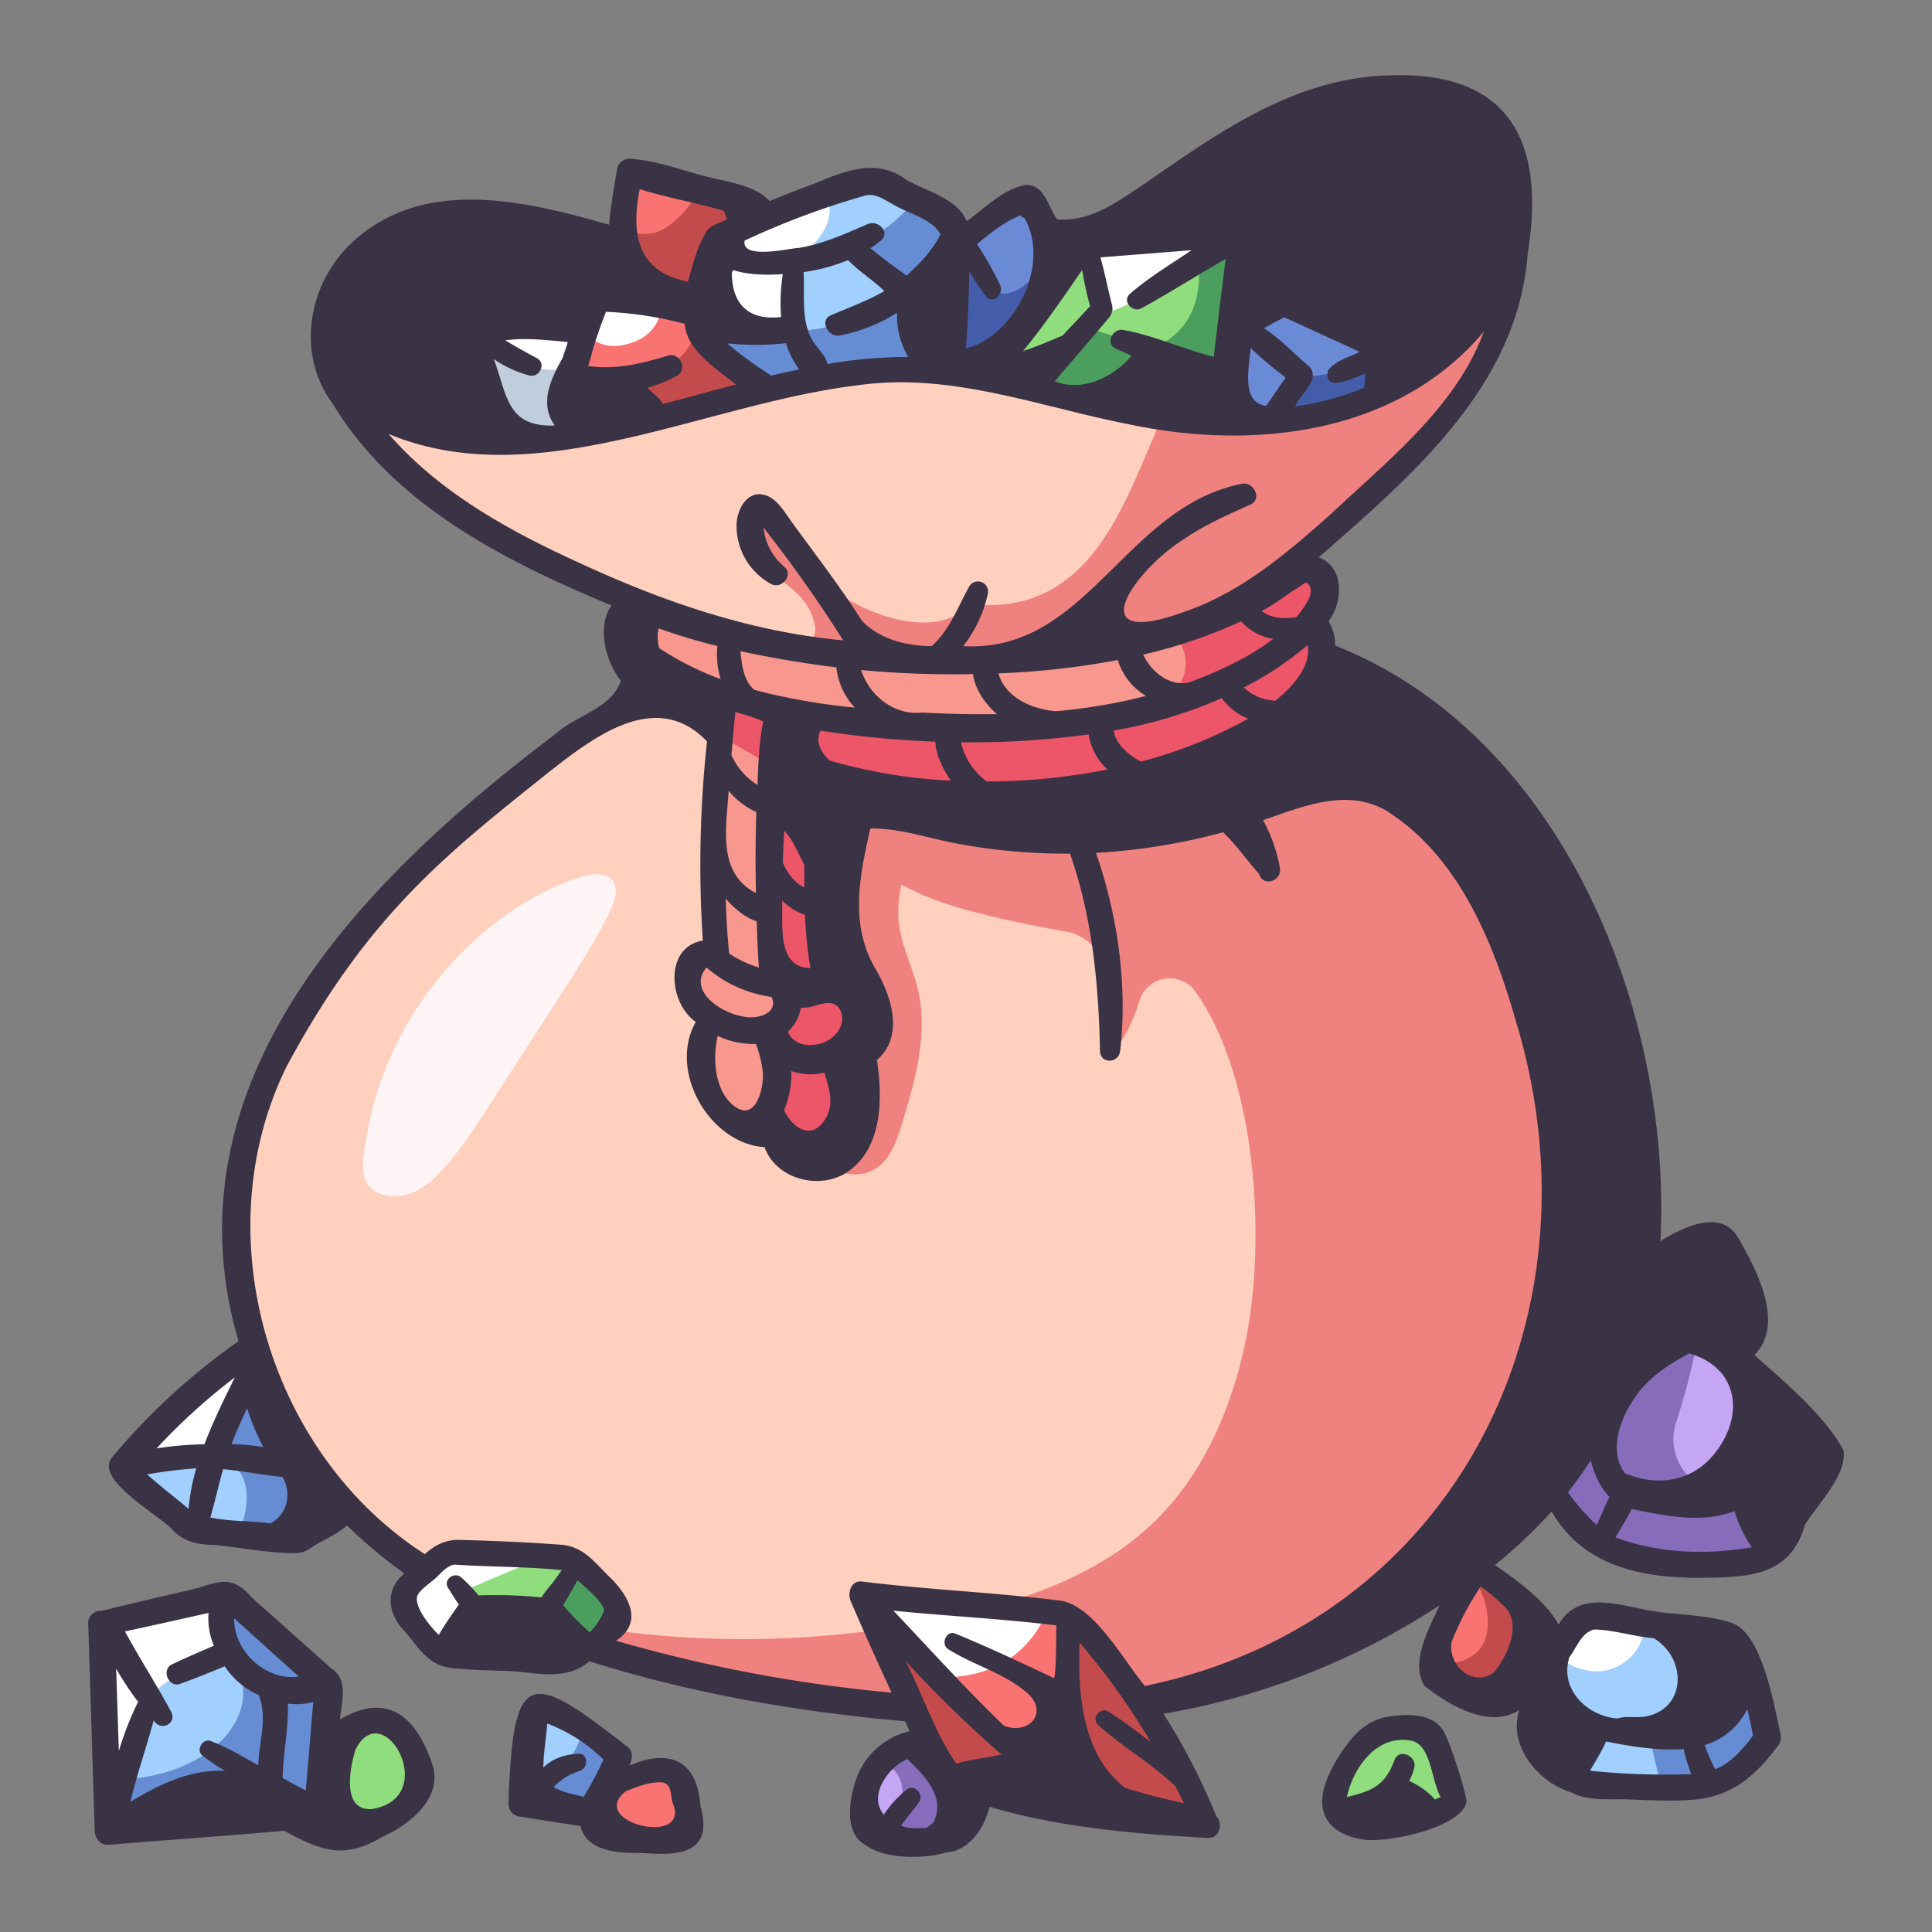 <svg height="512" viewBox="0 0 500 500" width="512" xmlns="http://www.w3.org/2000/svg"><rect x="0" y="0" width="500" height="500" fill="#808080" stroke="none"/><g id="Layer_4" data-name="Layer 4"><path d="m412.568 264.541c-7.733-28.2-26.953-52.257-50.007-70.247-8.3-6.479-17.934-13.567-19.061-24.038l-6-26.956s40.263-29.292 55.057-64.367c0 0-24.966 28.933-59.331 29.147 0 0-28.9 1.247-64.013-9.132s-83.113 6.252-83.113 6.252-42.738 15.486-74.956 2.879h-17.235s22.933 30.836 70.35 46.91c-.273.257-.415.393-.415.393 2.53 8.711 8.767 18.392 15.1 24.888-18.562-.389-34.818 11.84-48.575 24.308-23.336 21.15-47.15 43.851-60.016 72.6 0 0-36.81 64.686 30.34 120.915 25.058 20.982 57.751 30.149 89.845 36.327 36.071 6.944 73.264 11.278 109.477 5.119s71.655-23.915 92.824-53.936c15.82-22.436 22.725-50.213 23.9-77.641.615-14.586-.311-29.342-4.171-43.421z" fill="#ffd0be"/><path d="m412.568 264.541c-7.733-28.2-26.953-52.257-50.007-70.247-8.3-6.479-17.934-13.567-19.061-24.038l-4.947-25.609s35.014-30.639 49.808-65.714c0 0-29.646 40.907-86.541 27.051-9.74 19.69-17.064 52.514-48.781 50.558-.394-.024-1.751-.453-1.964-.218-7.674 8.484-22.39 4.227-31.983-1.358a45.306 45.306 0 0 1 -12.792-11.691c-2.37-3.069-4.673-6.513-8.266-7.969a1.922 1.922 0 0 0 -1.809-.034 1.821 1.821 0 0 0 -.549.77 7.59 7.59 0 0 0 -.29 5.56c2.357 6.9 9.63 9.317 13.342 14.881a14.114 14.114 0 0 1 2.185 5.576 4.315 4.315 0 0 1 -.046 2.016 4.57 4.57 0 0 1 -1.743 2.074 21.58 21.58 0 0 1 -15.434 4.175l-1.266 3.724a16.437 16.437 0 0 0 4.614 5.641 147.554 147.554 0 0 1 -17.706-4.54l-.778.567a128.49 128.49 0 0 0 28.122 35.157c-3.147 9.316-4.046 19.6-4.353 29.311a195.089 195.089 0 0 0 3.733 45.071c1.219 5.987 3.022 12.047 8.012 16.006a11.4 11.4 0 0 0 9.292 2.478c6.2-1.268 8.386-7.381 10.04-12.834 3.4-11.206 6.826-23.035 4.229-34.454-1.431-6.3-4.658-12.19-5.126-18.63a31.249 31.249 0 0 1 .794-8.847q2.422 1.231 4.895 2.36c9.682 4.4 26.869 7.864 37.6 9.733a12.713 12.713 0 0 1 10.478 11.3l1.934 20a41.962 41.962 0 0 0 6.659-13.342 8.2 8.2 0 0 1 14.535-2.382c16.037 22.8 17.852 63.941 13.47 87.759-3.4 18.467-10.882 36.737-24.437 49.731-13.692 13.125-32.326 19.78-50.827 23.962a252.248 252.248 0 0 1 -124.067-3.495c20.278 10.634 44.277 15.441 67 19.815 36.071 6.944 73.264 11.278 109.477 5.119s71.655-23.915 92.824-53.936c15.82-22.436 22.725-50.213 23.9-77.641.616-14.581-.31-29.337-4.17-43.416z" fill="#ef827f"/><path d="m184.965 63.633-4.199 18.566 8.647 12.007 9.199 7.219 17.846-2.477 26.943-4.742 3.409-35.035-4.504-6.036-15.612-6.561-29.178 9.178z" fill="#a1d0ff"/><path d="m263.951 51.323-17.141 11.33-3.41 32.572 10.92 1.274s15.861-13.737 16.994-25.916a23.412 23.412 0 0 0 -7.363-19.26z" fill="#6b8ad6"/><path d="m258.384 96.499 20.305-35.611 43.209.048-2.857 47.144-39.368-4.921z" fill="#8fdd7c"/><path d="m331.414 76.039-9.514 8.445-2.346 15.163 2.346 7.227 24.162 1.206 14.421-6.655 1.352-7.771s-18.479-17.129-30.421-17.615z" fill="#6b8ad6"/><path d="m163.322 44.909-2.478 19.843 12.392 14.181 8.455-.823 4.829-16.189 6.895-6.169-2.956-4.429z" fill="#c44b4b"/><path d="m155.886 75.103-7.886 23.845 8.788 9.132h18.026l23.798-6.655-12.092-10.574-5.337-10.494z" fill="#f97373"/><path d="m152.206 82.199-5.272 17.448 2.636 13.085-14.864 1.127-16.449-19.653 3.155-12.007z" fill="#fff"/><path d="m222.859 414.02 23.91 48.997 63.647 9.837-6.375-17.888-24.745-36.153z" fill="#f97373"/><path d="m102.909 414.02 9.534 13.777h37.038l10.156-8.984-5.358-9.854-13.653-6-26.992-1.34z" fill="#8fdd7c"/><g fill="#a1d0ff"><path d="m76.03 380.324c-4.934-8.092-9-16.843-10.71-26.164l-4.168-1.808a174.156 174.156 0 0 0 -26.264 23.2 5.026 5.026 0 0 0 -1.224 1.794 4.39 4.39 0 0 0 .293 2.818c1.92 5.157 6.518 8.871 11.383 11.443a46.44 46.44 0 0 0 20.7 5.354 18.608 18.608 0 0 0 7.992-1.259 8.576 8.576 0 0 0 5.114-5.944c.612-3.338-1.346-6.538-3.116-9.434z"/><path d="m455.657 442.724a27.357 27.357 0 0 0 -7.391-11.875c-4.967-4.667-11.481-7.3-17.957-9.422-7.063-2.318-14.738-4.161-21.851-2 0 0-8.94 12.86-8.918 19.776.015 4.66 2.149 9.06 4.714 12.951 2.392 3.628 5.413 7.134 9.52 8.554a24.191 24.191 0 0 0 7.355.939c8.178.2 16.385.392 24.517-.5a5.026 5.026 0 0 0 4.666-2.677q2.179-3.177 4.133-6.5a12.92 12.92 0 0 0 1.751-4.023 10.993 10.993 0 0 0 -.539-5.223z"/><path d="m156.813 450.658c-1.48-1.655-8.015-5.635-9.371-6.46a13.042 13.042 0 0 0 -3.891-1.812 4.413 4.413 0 0 0 -4.029.932l-.936 1.068c-1.184 3.952-.986 8.168-.776 12.288a16.868 16.868 0 0 0 1.236 6.61c1.619 3.322 5.262 5.223 8.881 5.969a6.877 6.877 0 0 0 2.971.1c2.315-.552 6.134-7.96 6.852-9.415a11.342 11.342 0 0 0 1.2-3.2 7.65 7.65 0 0 0 -2.137-6.08z"/></g><path d="m176.716 461a3.6 3.6 0 0 0 -1.53-2.616c-.453-.222-10.528.712-10.528.712-3.058 1.167-6.1 2.8-7.931 5.518s-2.043 6.732.259 9.059c1.926 1.946 17.615 2.037 18.942.957 1.899-1.55 1.299-11.387.788-13.63z" fill="#f97373"/><path d="m463.141 384.37a49.3 49.3 0 0 0 -3.444-12.314q-2.571-6.64-5.57-13.1c-1.991-4.291-4.166-8.582-7.391-12.042s-7.669-6.037-12.4-6.051c0 0-20.019 17.193-26.21 26.514-3.264 4.914-6.121 10.586-5.45 16.447.664 5.8 4.781 10.773 9.753 13.84s10.751 4.516 16.457 5.767c5.672 1.245 11.491 2.343 17.257 1.658s11.558-3.422 14.623-8.354a19.469 19.469 0 0 0 2.375-12.365z" fill="#c4a6f4"/><path d="m103.78 449.524a11.132 11.132 0 0 0 -2.729-2.971 7.608 7.608 0 0 0 -5.593-.878c-1.9.361-8.906 12.729-9.243 18.328-.131 2.178-.053 4.531 1.238 6.29a6.819 6.819 0 0 0 5.735 2.475 14.717 14.717 0 0 0 6.161-1.9c4.259-2.2 8.4-5.823 8.753-10.6.298-3.932-2.034-7.532-4.322-10.744z" fill="#8fdd7c"/><path d="m247.169 466.653a39.64 39.64 0 0 0 -4.311-9.466 13.355 13.355 0 0 0 -8.293-5.873s-6.91 3.621-8.037 5.675c-1.485 2.705-2.919 5.619-2.783 8.7.189 4.3 3.594 8.029 7.665 9.416s8.621.721 12.578-.963c1.562-.665 3.191-1.635 3.709-3.252a6.785 6.785 0 0 0 -.528-4.237z" fill="#c4a6f4"/><path d="m374.878 459.7c-.512-2.729-1.066-5.557-2.7-7.8-2.928-4.017-13.462-4.9-13.462-4.9-3.723.646-6.753 3.359-9.107 6.315a18.511 18.511 0 0 0 -3.615 6.588 9.269 9.269 0 0 0 .86 7.3 9.484 9.484 0 0 0 6.17 3.913 21.583 21.583 0 0 0 7.467-.073 61.408 61.408 0 0 0 10.206-2.414 7.577 7.577 0 0 0 3.291-1.778c1.703-1.822 1.352-4.693.89-7.151z" fill="#8fdd7c"/><path d="m84.479 435.687c-.874-2.519-2.97-4.385-4.984-6.131l-13.813-11.98c-1.884-1.634-3.854-3.316-6.259-3.975a15.765 15.765 0 0 0 -6.236-.058 126.9 126.9 0 0 0 -23.935 5.584s-6.426 19.246-.875 53.52a365.45 365.45 0 0 0 49.47-3.964 6.038 6.038 0 0 0 2.245-.644c1.58-.943 1.962-3.023 2.185-4.85q1.266-10.37 2.445-20.748a15.346 15.346 0 0 0 -.243-6.754z" fill="#a1d0ff"/><path d="m396.818 421.959a12.137 12.137 0 0 0 -2.236-4.267 39.807 39.807 0 0 0 -4.3-4.509l-7.83-7.394s-3.85 7.36-5.415 10.732c-1.835 3.955-3.7 8.016-4.045 12.362a10.285 10.285 0 0 0 .8 5.358c1.532 3.11 5.055 4.644 8.373 5.645 2.007.6 4.18 1.1 6.17.446 2.777-.917 4.362-3.76 5.685-6.367 1.907-3.752 3.864-7.937 2.798-12.006z" fill="#f97373"/><path d="m164.692 159.96 3.211 14.182 20.276 6.537-4.931 41.67 1.851 25.032-6.736 2.619 4.885 13.282-.653 14.452 9.514 13.4 15.857 7.835h13.25v-28.527s1.561-11.307-3.186-21.755v-41.463l61.53 1.959 62.684-30.062v-28.314l-3.691-4.635-23.08 13.788-27.27 6.994-42.117 3.856-35.143-2.278-40.737-10.607z" fill="#f7978d"/><path d="m358.407 90.676a41.718 41.718 0 0 1 -21.935 6.866l-6.441 9.738 16.029.8 14.421-6.655 1.352-7.771s-1.302-1.205-3.426-2.978z" fill="#445daa"/><path d="m271.315 70.583a23.5 23.5 0 0 0 .064-3.1c-11.074 13.965-15.16 6.426-15.16 6.426l-7.478-12.535-1.931 1.277-3.41 32.574 10.92 1.274s15.862-13.737 16.995-25.916z" fill="#445daa"/><path d="m236.932 50.877c-4.622 8.323-15.716 12.623-15.716 12.623l12.837 13.808c-9.817 4.966-19.635 8.206-29.456 8.484l-22-1.047 6.814 9.462 9.2 7.219 17.846-2.477 26.943-4.743 3.409-35.035-4.5-6.036z" fill="#668dd3"/><path d="m204.771 84.484.993-17.168c7.341-5.373 10.675-10.957 8.024-16.857-8 .057-18.022 5.577-28.823 13.174l-4.193 18.541c11.283 4.745 23.999 2.31 23.999 2.31z" fill="#fff"/><path d="m186.52 90.851-5.337-10.494-.771-.161c1.386 18.583-23.769 19.451-23.769 19.451v8.283l.145.15h18.026l23.8-6.655z" fill="#c44b4b"/><path d="m321.9 60.936-41.36-.046 4.286 19.871s1.543 1.45 11.753-4.61c7.106-4.219 18.817-10.936 25.283-14.632z" fill="#fff"/><path d="m279.673 103.159 39.368 4.921.705-11.638-37.632-11.333-12.79 14.813z" fill="#4c9e5e"/><path d="m321.9 60.936-12.841-.014c7.01 29.748-17.229 30.669-17.229 30.669l4.366 13.633 22.847 2.856z" fill="#4c9e5e"/><path d="m134.706 113.859 14.864-1.127-2.636-13.085 1.728-5.72c-8.367 6.256-22.356-5.625-22.852-6.169l-4.294 10.342z" fill="#c0cddd"/><path d="m155.886 75.1-3.856 11.665c3.088 2.778 6.814 3.718 12.158 1.679a10.849 10.849 0 0 0 7.14-10.134z" fill="#fff"/><path d="m163.322 44.909-1.775 14.211a10.345 10.345 0 0 0 11.759-.891 23.172 23.172 0 0 0 7.456-9.2z" fill="#f97373"/><path d="m149.481 427.8 10.156-8.985-5.358-9.854-5.873-2.581c-6.807 10.235-18.491 17.351-26.478 21.42z" fill="#4c9e5e"/><path d="m119.959 411.7 20.667-8.738-26.992-1.34-10.725 12.4 9.534 13.778h13.2l-.147-8.985s-2.527-3.249-5.537-7.115z" fill="#fff"/><path d="m65.32 354.16-.121-.052-7.5 23.075c8.388 4.388 6.559 13.43 4.091 19.475 1.412.16 2.83.274 4.251.3a18.608 18.608 0 0 0 7.992-1.259 8.576 8.576 0 0 0 5.114-5.944c.612-3.337-1.35-6.537-3.116-9.433-4.931-8.09-9-16.841-10.711-26.162z" fill="#668dd3"/><path d="m33.54 378.2 20.9-1.631 10.845-25.269-4.517-.611s-21.635 14.065-27.228 27.511z" fill="#fff"/><path d="m460.894 396.524v-.024l-4.57-10.2h-9.359a13.853 13.853 0 0 1 -13.165-18.272 185.209 185.209 0 0 0 6.4-25.861 14.6 14.6 0 0 0 -5.863-1.307s-20.019 17.193-26.21 26.514c-3.264 4.914-6.121 10.586-5.45 16.447.664 5.8 4.781 10.773 9.753 13.84s10.751 4.516 16.457 5.767c5.672 1.245 11.491 2.343 17.257 1.658 5.848-.696 11.72-3.499 14.75-8.562z" fill="#876cbc"/><path d="m243.988 474.144c1.562-.665 3.191-1.635 3.709-3.252a6.785 6.785 0 0 0 -.528-4.239 39.64 39.64 0 0 0 -4.311-9.466 13.355 13.355 0 0 0 -8.293-5.873 46.865 46.865 0 0 0 -6.866 4.379q.617.256 1.229.551a8.213 8.213 0 0 1 1.562 13.756c-1.128.918-2.276 1.753-3.4 2.5a12.1 12.1 0 0 0 4.319 2.605c4.072 1.388 8.622.723 12.579-.961z" fill="#876cbc"/><path d="m448.7 460.279a6.621 6.621 0 0 0 1.608-1.8q2.179-3.177 4.133-6.5a12.92 12.92 0 0 0 1.751-4.023 10.993 10.993 0 0 0 -.539-5.226 27.357 27.357 0 0 0 -7.391-11.875c-.147-.139-.309-.259-.459-.395l-1.092.35-20.044 17.953 3.271 13.676s7.572-.393 15.7-1.281a6.593 6.593 0 0 0 3.062-.879z" fill="#668dd3"/><path d="m408.458 419.428a88.459 88.459 0 0 0 -5.558 9.372c4.5 3.086 11.108 5.82 17.281 1.519a11.813 11.813 0 0 0 5.363-10.319c-5.667-1.507-11.544-2.256-17.086-.572z" fill="#fff"/><path d="m396.818 421.959a12.137 12.137 0 0 0 -2.236-4.267 39.807 39.807 0 0 0 -4.3-4.509l-7.83-7.394s-.516.987-1.244 2.4a20.48 20.48 0 0 1 3.823 12.7c-.556 8.542-7.929 9.756-12.073 9.758a8.955 8.955 0 0 0 .838 3.6c1.532 3.11 5.055 4.644 8.373 5.645 2.007.6 4.18 1.1 6.17.446 2.777-.917 4.362-3.76 5.685-6.367 1.903-3.758 3.86-7.943 2.794-12.012z" fill="#c44b4b"/><path d="m304.041 454.966-27.536-37.878-1.051 25.865c1.168 16.394 1.414 20.4 7.453 24.1a41.2 41.2 0 0 0 4.151 2.192l23.358 3.61z" fill="#c44b4b"/><path d="m225.628 414.708c-.257-.819 41.009 43.148 41.009 43.148l-19.827 1.384s-15.296-25.774-21.182-44.532z" fill="#c44b4b"/><path d="m242.565 434.144c13.529.212 23.3-5.216 28.605-17.366l-46.492-4.343z" fill="#fff"/><path d="m158.946 456.736a7.65 7.65 0 0 0 -2.133-6.078 39.528 39.528 0 0 0 -5.938-4.322c-1.351 10.184-8.034 13.034-12.771 13.752a11.093 11.093 0 0 0 .942 3.2c1.619 3.322 5.262 5.223 8.881 5.969a6.877 6.877 0 0 0 2.971.1c2.315-.552 6.134-7.96 6.852-9.415a11.342 11.342 0 0 0 1.196-3.206z" fill="#668dd3"/><path d="m79.5 429.556-13.813-11.98c-1.884-1.634-3.854-3.316-6.259-3.975a10 10 0 0 0 -2.248-.33c-1.053 2.04-2.822 7.836 3.593 17.545 7.586 11.48-4.846 30.279-33.929 29.872.355 3.754.855 7.742 1.538 11.959a365.45 365.45 0 0 0 49.47-3.964 6.038 6.038 0 0 0 2.245-.644c1.58-.943 1.962-3.023 2.185-4.85q1.266-10.37 2.445-20.748a15.346 15.346 0 0 0 -.243-6.754c-.879-2.519-2.975-4.387-4.984-6.131z" fill="#668dd3"/><path d="m56.063 413.272c-.96.034-1.925.145-2.876.271a126.9 126.9 0 0 0 -23.935 5.584s-2.214 6.644-2.919 19.061l3.729 23.061 6.606-17.872a16.189 16.189 0 0 1 8.332-9.054l13.962-6.523z" fill="#fff"/><path d="m338.553 146.172-23.08 13.788-12.251 3.14a21.331 21.331 0 0 1 2.685 4.253c2.983 6.428-1.315 13.637-8.27 15-58.218 11.367-109.458-1.671-109.458-1.671l-1.2 10.155 14.3 8.217-2.661 15.966 1.462 37.232 5.995 4.589-7.457 11.256 1.462 21.026-1.249 5.328 9.141 4.517h13.25v-28.526s1.561-11.307-3.186-21.755v-41.463l61.53 1.959 62.684-30.062v-28.314z" fill="#ed5668"/><path d="m157.753 227.162c-1.873-1.378-4.621-.942-6.925-.3-19.968 5.6-50.229 29.594-56.211 68.871-.617 4.047-1.718 8.7 1.353 11.683 2.427 2.358 6.57 2.714 9.9 1.59a20.914 20.914 0 0 0 8.293-5.912c4.628-4.921 8.262-10.535 11.87-16.116l18.488-28.6c4.811-7.441 9.633-14.9 13.475-22.8 1.352-2.762 2.351-6.507-.243-8.416z" fill="#fff4f5"/></g><g id="Layer_5" fill="#3a3245" data-name="Layer 5"><path d="m27.984 477.44c15.18-1.249 30.392-2.289 45.571-3.63 9.585 5.19 15.468 7.532 25.428 1.542 5.713-2.5 15.35-9.04 13.135-18.024-3.766-11.742-10.818-20.14-24.118-12.341.386-4.617 2.292-10.366-2.374-13.3-6.811-6.061-13.6-12.15-20.415-18.2-4.7-5.447-7.72-4.545-13.922-2.526-8.339 1.993-16.718 3.842-25.028 5.954a3.126 3.126 0 0 0 -3.432 3.3q.864 26.882 1.689 53.764c.051 1.751 1.549 3.621 3.466 3.461zm64.016-24.64c7.228-14.319 22.283 12.482 4.215 15.39-7.868.499-5.681-10.639-4.215-15.39zm-12.857 10.554c-2.058-.923-3.967-2.171-6-3.173.145-6.424 1.546-12.846 1.379-19.285a16.645 16.645 0 0 0 6.553-.444c-.66 7.633-1.253 15.272-1.932 22.902zm-1.818-29.465c-8.261 1.2-16.854-6.309-16.731-15.076q8.355 7.55 16.731 15.076zm-23.354-16.469a18.307 18.307 0 0 0 1.381 8.5c-3.656 1.554-7.312 3.128-10.893 4.845-2.783 1.334-.821 6.084 2.119 5.026 3.9-1.4 7.748-2.974 11.58-4.554a20.445 20.445 0 0 0 8.755 7.424c2.454 5.679.074 12.283-.067 18.178-4.024-2.2-8.041-4.667-12.328-6.272-2.035-.762-3.874 2.338-2.166 3.721a48.462 48.462 0 0 0 5.912 4.009c-9.043-.444-17.213 3.6-24.514 8.017 1.715-7.206 4.109-14.012 6.037-21.124 1.618 2.938 6.022 1.067 4.555-2.1-3.815-7.069-8.163-13.825-12.006-20.886 7.224-1.53 14.429-3.166 21.635-4.784zm-18.228 23.015a80.049 80.049 0 0 0 -4.987 12.742q-.351-10.665-.694-21.329a80.376 80.376 0 0 0 5.681 8.587z"/><path d="m162.549 452.193c-25.3-19.72-29.815-21.224-30.954 14.63a3.351 3.351 0 0 0 2.456 3.226q8.1 1.284 16.2 2.549c1.615 6.664 9.82 6.949 15.372 6.956 4.52.123 12.219 1.228 15.284-3.164 1.59-2.278 1.29-5.612.376-8.9-.781-11.872-7.949-15.106-18.465-10.523.816-1.438 1.182-3.582-.269-4.774zm-11.491 12.832c-2.437-.619-5.572-1.192-7.77-2.538a15.471 15.471 0 0 1 6.871-4.221c2.183-.817 2.115-4.64-.6-4.405-3.364.236-6.5 1.156-8.937 3.577.027-3.817.739-7.584 1-11.378a41.652 41.652 0 0 1 14.551 9.311 88.964 88.964 0 0 1 -5.115 9.654zm19.973-3.773c2.731.053 2.557 3.146 2.961 5.128 5.359 11.869-22.5 5.305-11.947-2.856 2.961-1.182 6.037-2.338 8.986-2.272z"/><path d="m359.256 444.284c-5.372.891-8.776 4.37-11.749 8.728-12.307 18.034.036 22.1 4.194 22.85 5.987 1.635 26.623-2.744 27.841-9.567-.38-3.47-4.46-16-6.085-18.5-2.933-4.522-9.507-4.29-14.201-3.511zm12.1 21.408a19.209 19.209 0 0 0 -6.649-4.766 17.433 17.433 0 0 0 1.308-3.441c.756-2.92-3.764-5.109-5.069-2.137-2.467 6.834-5.854 8.136-12.377 9.717 1.721-7.917 7.994-16.3 16.707-14.568 5.219 1.11 5.1 10.392 7.58 14.564q-.751.317-1.504.631z"/><path d="m44.511 395.747c2.965 3.355 6.954 4.042 11.193 4.094 6.709.709 13.652 2.048 20.4 2.136a7.346 7.346 0 0 0 4.7-1.625c2.615-1.71 6.514-3.287 8.992-5.568a128.183 128.183 0 0 0 14.876 12.439c-5.281 4.275-4.279 10.764.284 15.168 3.481 4.272 6.073 8.649 11.889 9.293 4.2.465 8.448.557 12.665.714 7.735-.094 16.483 3.259 23-2.469 26.377 8.363 54.167 13.111 81.716 15.541.4.851.8 1.69 1.185 2.548a19.4 19.4 0 0 0 -13.445 11.41c-2.01 4.946-3.925 14.9 1.906 17.948 4.971 4.008 16.025 3.651 20.969 2.041 5.691-.31 9.923-6.071 11.234-11.826 18.2 5.36 37.546 7.022 56.388 8.067 3.333.185 4.081-3.751 2.286-5.689a162.881 162.881 0 0 0 -13.649-26.445 187.373 187.373 0 0 0 71.454-28.072c-2.578 5.738-7.746 14.744-3.894 20.833 6.392 5.046 16.723 11.22 24.518 6.3-2.973 9.4 5.071 18.864 13.739 21.378 4.064 2.224 9.5 1.548 14.032 1.7 5.76.191 11.653.586 17.4.091 9.831-.846 15.875-6.082 21.591-13.7a3.679 3.679 0 0 0 .886-3.084c-1.656-7.586-4.687-25.532-12.164-28.779-6.026-2.226-13.716-2.192-20.068-3.115-8.4-1.181-19.887-6.15-25.21 3.386-3.557-6.341-10.628-11.331-16.487-15.443a130.541 130.541 0 0 0 14.674-13.854c8.331 14.591 24.134 17.352 39.512 17.163 11.649-.182 22.332-.528 25.991-13.663 3.271-5.3 11.183-13.145 9.972-19.485-5.373-9.456-14.955-17.286-23-24.5 8.042-8.1.42-22.4-4.3-30.475-4.014-6.87-12.916-3.474-20.02 1 2.969-59.79-25.65-130.923-84.16-154.12a11.622 11.622 0 0 0 -1.635-6.063 1.938 1.938 0 0 0 .041-.416c3.669-5.1 3.934-13.781-2.658-16.382 24.665-21.641 51.5-44.477 54.066-78.661 4.965-30.6-6.061-48.279-38.682-45.907-23.574 1.547-42.842 15.727-61.629 28.671-6.683 4.435-13.228 9.1-21.5 8.448-2.325-3.289-3.317-9.284-8.324-8.892-5.758 1.152-10.4 6.018-15.057 9.366-2.493-6.014-10.5-7.716-15.708-10.765-7.706-5.727-16.069-2.147-23.946 1.131-3.818 1.389-7.6 2.876-11.353 4.422-3.705-4.11-11.03-4.972-16.157-6.294-6.513-1.678-13.349-4.241-20.07-4.678a3.34 3.34 0 0 0 -3.216 2.449c-.767 4.559-1.641 9.586-2.109 14.643-20.98-5.957-46-12.129-64.346 2.734-13.076 10.26-17.471 29.859-7.034 43.809 15.888 26.184 44.661 40.6 72.016 51.992-3.666 5.093-1.917 13.952 2.421 19.473-2.4 7.252-11.748 8.978-17.007 13.853-49.379 37.296-101.619 89.676-81.956 157.082a169.947 169.947 0 0 0 -32.714 30.043c-4.724 5.716 11.969 14.846 15.502 18.604zm404.272 51.338a18.826 18.826 0 0 0 3.413-4.765c.572 2.27 1.053 4.56 1.482 6.864-2.615 3.493-5.625 7.075-9.8 8.672a45.621 45.621 0 0 1 -2.692-6.234 18.272 18.272 0 0 0 7.597-4.537zm-11.9 9.715c.25.749.5 1.56.821 2.338a188.836 188.836 0 0 1 -26.211-.885c1.446-2.511 2.99-4.928 4.18-7.562 6.537 1.343 13.372 2.4 20.07 1.959a28.393 28.393 0 0 0 1.143 4.15zm-30.7-27.957c1.871-2.469 3.062-6.3 6.368-7.133 5 .082 10.391 1.852 15.45 2.264 8.492 5.074 8.515 17.973-1.773 20.181-2.46.591-5.281-.2-7.617.589-8.063-.584-15.111-7.852-12.427-15.901zm16.694-66.843c3.682-5.527 8.647-8.655 14.252-11.749 12.878 3.685 14.372 16.11 6.744 25.742-5.773 7.528-15.177 8.858-23.412 5.235-4.161-5.968-1.226-13.765 2.416-19.228zm-3.372 33.473c.928-1.61 1.991-3.226 2.777-4.934 8.79 1.754 18.1 3.8 26.61.544a33.341 33.341 0 0 0 4.485 9.346c-12.077 2.071-24.006 1.571-35.309-2.529.492-.807.969-1.62 1.437-2.432zm-7.863-17.518c1.015 3.582 2.4 6.936 4.9 9.46-1.263 2.346-2.119 4.89-3.335 7.24a58.318 58.318 0 0 1 -7.442-8.441 93.665 93.665 0 0 0 5.877-8.264zm-341.693 16.295c-5.311-.7-10.332-.469-15.51-1.517 1.2-4.159 2.122-8.356 3.31-12.512 5.165.489 10.224 1.525 15.385 2.024 2.555 4.491 1.043 9.908-3.185 12.005zm72.873 15.622a31.05 31.05 0 0 0 -2.7 3.534 119.058 119.058 0 0 0 -16.256-.515 44.573 44.573 0 0 0 -4.433-4.607c-1.754-1.68-4.858.5-3.46 2.67.907 1.454 1.794 2.9 2.775 4.314-1.791 2.544-3.644 5.133-5.2 7.855-2.609-2.595-6.495-7.55-5.506-10.185.563-1.5 3.637-3.5 4.816-4.625 1.358-1.294 2.759-3 4.71-3.4 9.205.625 18.618.506 27.814 1.424q-1.252 1.79-2.56 3.535zm9.828 12.578a59.418 59.418 0 0 1 -6.918-7.052c1.338-2.159 2.533-4.234 3.725-6.439 1.841 1.708 5.943 4.924 6.947 7.667a16.746 16.746 0 0 1 -3.754 5.824zm88.85 49.282a17.435 17.435 0 0 1 -1.819 1.342c-2.067.011-4.465.273-6.463-.59 1.44-2.21 3.28-4.052 4.712-6.25 1.232-1.873-1.282-4.544-3.175-3.174a28.266 28.266 0 0 0 -6.013 6.569c-4.209-4.94 1.208-12.414 6.111-14.36 4.464 4.277 10.091 10.015 6.647 16.463zm5.961-15.308c-5.548-8.1-8.651-17.823-13.1-26.58a313.14 313.14 0 0 0 24.822 24.229c-3.858.932-7.956 1.185-11.721 2.351zm25.65-24.49c-.065.85-.159 1.638-.267 2.4-8.469-4.007-16.944-8-25.613-11.561-2.363-.972-3.928 2.9-1.727 4.1 6.588 4.136 14.557 6.184 20.414 11.33 5.614 5.1.207 10.9-6.091 8.409-9.958-9.562-19.112-19.755-28.613-29.768 14.019 1.4 28.215 2.1 42.176 3.806-.103 3.758.01 7.526-.278 11.284zm31.057 30.313q1.15 2.212 2.262 4.449c-5.149-1.158-10.286-2.412-15.3-4.041-11.1-8.535-12.244-24.433-11.738-37.573a183.812 183.812 0 0 1 18.43 25.752c-3.581-2.729-7.171-5.482-10.962-7.889-2.1-1.331-4.526 1.762-2.67 3.46 6.191 5.659 13.91 10.025 19.979 15.842zm84.714-46.92c5.231 4.419 1.467 12.9-2.077 17.3-5.143 4.318-12.189-1.334-11.14-7.669a73.269 73.269 0 0 1 7.54-14.356 43.569 43.569 0 0 1 5.678 4.725zm-61.657-330.456q2.551-1.414 5.141-2.764l19.5 8.942c-2.775 1.522-6.165 2.166-8.135 4.781-1.58 6.182 7.01 1.767 9.658.815q-.17 1.839-.287 3.68a74.58 74.58 0 0 1 -17.968 4.876c1.322-3.128 6.622-6.809 3.8-10.26-3.667-3.032-7.591-7.292-11.836-10 .042-.02.085-.047.127-.07zm-3.565 5.176a93.693 93.693 0 0 0 9.051 7.633c-1.649 2.484-3.317 4.893-5.017 7.358-6.687-.845-4.339-10.244-4.034-14.991zm-15.289-25.295c-5.406 3.7-10.988 6.96-15.922 11.267-2.159 1.866.591 5 2.926 3.791 7.408-4.088 14.45-8.579 21.82-12.8q-1.608 12.663-3.072 25.344c-7.659-1.912-15.688-5.612-23.353-6.943-2.748-.625-4.851 3.49-2.022 4.8 1.263.584 2.577 1.166 3.911 1.745a1.742 1.742 0 0 1 .1.208c-4.676 5.478-12.7 9.414-19.778 6.49 4.75-5.6 9.529-11.018 14.143-16.588 1.162-1.87.846-2.38.291-4.633-.882-3.584-1.625-7.259-2.62-10.824q11.788-.934 23.576-1.857zm-28.305 5.11a86.814 86.814 0 0 0 2.048 9.373c-2.3 2.527-4.728 5.048-7.133 7.611-3.838 1.568-5.921 2.6-10.215 4 5.474-6.659 10.422-13.899 15.3-20.984zm-29.21.3a58.156 58.156 0 0 0 4.344 6.538c1.781 2.275 4.612-.634 3.669-2.831a86.376 86.376 0 0 0 -6.038-10.693c3.455-2.775 7.145-5.884 11.26-7.427a3.112 3.112 0 0 0 1.034.706c6.877 11.973-2.491 30.45-15.13 33.752q.705-10.002.861-20.044zm-58.137-7.9a206.768 206.768 0 0 1 31.539-11.746c2.561-.35 4.438 1.078 6.587 2.212 3.991 2.532 10.05 3.64 12.556 7.852-2.036 4.225-5.311 7.6-8.781 10.739-3.334-2.4-6.192-4.451-9.345-7.077a30.9 30.9 0 0 0 2.676-1.971c2.62-2.158-.729-5.417-3.323-4.306-5.906 2.528-11.545 5.169-17.948 6.206-1.215-.152-15.024 3.329-13.961-1.912zm24.6 24.57a43.024 43.024 0 0 0 14.835-5.889 21.221 21.221 0 0 0 2.88 11.436 121.433 121.433 0 0 0 -20.876 1.83c-.346-1.7-1.651-3.006-2.679-4.42-4.51-5.267-3.132-12.894-3.514-19.369a47.434 47.434 0 0 0 11.5-3.1c3.022 3.065 6.4 5.093 9.408 8.02-4.363 2.5-9.031 4.214-13.77 6.224-3.216 1.358-.748 5.785 2.217 5.265zm-27.509-16.932c4.03 1.346 9.04 1.276 12.775 1.054a49.108 49.108 0 0 0 -.448 11.084c-8.148.993-12.791-3.152-12.724-11.516a3.593 3.593 0 0 1 .397-.622zm.02 19.1a67.921 67.921 0 0 0 13.585-.186 22.53 22.53 0 0 0 3.409 6.78q-3.608.75-7.2 1.606a104.1 104.1 0 0 1 -11.42-8.306c.579.036 1.129.068 1.626.106zm-24.282-40.039c7.215 2.262 14.638 3.469 21.835 5.625a12.944 12.944 0 0 0 .8 2.073c-1.661 1.059-4.06 1.544-5.192 3-2.463 3.907-3.657 8.536-4.944 13.248-13.16-2.585-14.763-12.307-12.499-23.946zm-11.606 39.806c.872-2.724 1.844-5.409 2.883-8.071a96.072 96.072 0 0 1 20.359 3.094c.623 6.964 8.129 11.574 13.275 15.719-6.306 1.66-12.593 3.412-18.9 5.048-.918-1.67-2.705-2.874-4.061-4.2a38.63 38.63 0 0 0 7.645-3.065c2.907-1.576.914-6.123-2.227-5.283-6.715 2.067-13.678 3.767-20.713 2.691.687-1.925 1.11-3.966 1.739-5.933zm-15.017 3.919c-2.787-1.478-5.486-3.012-8.172-4.6 5.391-.758 10.807-.037 16.181.428-.315 1.371-.92 2.634-1.283 4.024-2.958 5.291-6.232 11.815-2.085 17.575-12.408.523-12.318-7.891-15.762-17.19a28.7 28.7 0 0 0 9.231 4.245c2.622.65 4.422-3.14 1.89-4.482zm10.515 52.757c-17.906-8.179-35.8-18.086-48.855-33.129 38.225 15.863 81.568-7.817 121.348-12.593 24.016-3.478 46.805 5.481 70 10.038 32.285 6.922 69.754 2.742 92.1-23.968-7.085 19.272-24.213 32.822-39.5 47.15-11.421 10.174-23.3 20.351-37.981 25.378-27.053 9.857-13.555-10.194-.471-18.583 5.476-3.8 11.475-6.421 17.521-9.147 3.142-1.417.845-6.092-2.263-5.369-30.31 6.045-40.036 43.82-72.067 42a33.792 33.792 0 0 0 6.371-13.5 2.622 2.622 0 0 0 -4.77-2.011c-2.969 5.3-5.1 11.414-9.769 15.509-6.551-.056-13.365-1.734-18.039-6.563-5.639-8.841-11.627-16.6-17.67-24.88-1.694-2.238-3.632-5.757-6.173-7.125-5.172-2.784-8.576 2.7-8.6 7.282a17.127 17.127 0 0 0 8.912 15.188c2.709 1.535 5.957-2.294 3.437-4.454a15.024 15.024 0 0 1 -5.347-10.1 351.931 351.931 0 0 1 20.6 29.172c-24.364-2.3-46.918-10.131-68.784-20.295zm46.4 117.722c-6.191 1.109-18.808-5.876-13-12.772a32.785 32.785 0 0 0 16.812 7.622c1.406 2.851-.911 4.707-3.816 5.15zm-6.205 22.777c-4.637-3.919-5.266-11.871-3.888-17.848a21.549 21.549 0 0 0 9.871 2.068 29.132 29.132 0 0 1 1.82 7.526c.252 3.967-1.921 13.227-7.807 8.254zm-3.115-110.184a77.976 77.976 0 0 1 -15.906-8.006 10.729 10.729 0 0 1 -.17-5.143 140.9 140.9 0 0 0 15.22 4.565 21.126 21.126 0 0 0 .856 8.584zm9.517 27.386a17.54 17.54 0 0 1 -6.751-7.736q.477-5.58 1.012-11.118a49.729 49.729 0 0 1 7.246 2.411c-1.144 5.292-1.286 11.08-1.507 16.443zm.368 47.248a29.226 29.226 0 0 1 -7.689-3.609c-.487-4.719-.777-9.464-.9-14.225 2.021 2.336 4.937 4.9 8.013 5.863.145 3.993.257 7.988.576 11.971zm-.66-40.247q-.344 10.491-.1 20.992c-10.139-5.248-7.642-17.127-7.074-26.512a19.48 19.48 0 0 0 7.174 5.52zm2.967-30.716c-1.19-.288-2.377-.6-3.56-.921-2.8-2.542-3.14-6.418-3.547-9.976 8.264 1.746 16.479 3.172 24.841 4.175a18.129 18.129 0 0 0 4.77 10.417 169.676 169.676 0 0 1 -22.504-3.695zm9.448 50.252c-2.622-1.244-4.465-3.868-5.56-6.417.067-2.755.171-5.511.37-8.247 2.381 2.5 3.51 5.707 5.176 8.777.008 1.989-.005 3.887.014 5.887zm-5.757 3.4a16.074 16.074 0 0 0 5.928 3.7 105.078 105.078 0 0 0 1.405 13.75c-8.808-.092-7.036-11.393-7.336-17.454zm7.912 37.314c-2.6.318-5.46-.843-6.388-3.407a10.745 10.745 0 0 0 3.345-6.245c3.435.563 7.811-3.278 10.148.587 2.18 4.617-2.642 8.996-7.105 9.061zm2.933 19.712c-3.589 5.111-8.325 1.5-10.331-2.786a24.074 24.074 0 0 0 1.863-10.14 15.125 15.125 0 0 0 8.566.4c1.205 4.2 2.838 8.339-.098 12.519zm1.524-93.25c-2.341-2.128-3.8-4.859-2.44-7.773a253.5 253.5 0 0 0 29.739 2.863c.116 3.455 2.1 7.343 4.015 10.085a135.947 135.947 0 0 1 -31.314-5.179zm23.916-12.435c-7.26.779-13.636-4.3-15.829-11.022a254.845 254.845 0 0 0 28.949 1.055c.564 4.153 3.442 8.027 6.24 10.369-6.475.088-12.948-.077-19.36-.406zm43.047 5.649a15.446 15.446 0 0 0 4.883 9.072 161.047 161.047 0 0 1 -31.233 3.1 17.093 17.093 0 0 1 -6.685-10.143 225.167 225.167 0 0 0 33.035-2.033zm-8.408-6.01c-6.09-.452-13.128-3.453-14.943-9.795a208.689 208.689 0 0 0 30.892-3.452 16.506 16.506 0 0 0 7.3 9.29 143.448 143.448 0 0 1 -23.249 3.953zm22.518-14.647a131.359 131.359 0 0 0 25.354-8.617 14.412 14.412 0 0 0 8.3 4.566c-6.594 5.038-14.938 8.712-21.949 11.315-5.173.903-9.63-2.917-11.705-7.268zm20.342 11.269a15.821 15.821 0 0 0 6.83 5.333 120.659 120.659 0 0 1 -27.717 11.084c-3.324-1.737-6.5-4.474-7.1-8.034a119.936 119.936 0 0 0 27.987-8.387zm5.711-2.768a84.484 84.484 0 0 0 16.5-10.957c1.118 5.261-4.074 11.062-8.367 14.375a12.3 12.3 0 0 1 -8.131-3.422zm15.05-20.054c-.45.639-.939 1.258-1.45 1.867-3.266.511-6.631.288-8.984-1.624 3.32-1.644 6.2-4.04 9.324-5.965 1.641-.969 2.294-2.295 3.187-.262.836 1.904-1.041 4.51-2.077 5.98zm-262.8 118.2c21.206-39.508 41.544-55.128 67.536-75.954 11.8-9.243 28.08-22.038 41.289-8.231a298.089 298.089 0 0 0 -1.085 51.537c-10.088 1.739-8.856 16.219-1.815 21.067-7.237 12.629 3.47 31.445 17.807 32.411 2.732 7.848 13.289 11.108 20.673 6.9 9.821-5.943 9.965-19.128 8.391-29.468 7.2-6.2 3.733-16.68-.413-23.636-6.725-11.644-4.058-23.987-1.295-36.265 7.324-.148 14.628 2.393 21.83 3.78a151.431 151.431 0 0 0 29.847 2.713c5.76 16.4 7.425 33.79 7.762 51.075.117 3.435 4.838 3.268 5.219 0 1.939-16.644-.552-34.921-6.256-51.277a158.124 158.124 0 0 0 32.867-5.317c3.526 3.269 6.137 7.252 9.358 10.776.952 3.461 5.952 1.9 5.382-1.566a40.461 40.461 0 0 0 -4.37-12.358c10.076-3.408 21.168-8.246 31.408-2.732 19.124 11.67 28.222 34.346 34.1 55.011 23.081 76.265-15.64 155.163-96.085 171.806-5.535-6.635-13.174-20.823-21.866-22.082-17.078-2.149-34.305-2.827-51.386-4.956-2.834-.347-3.766 3.035-2.9 5.05q5.139 11.925 10.6 23.709a383.285 383.285 0 0 1 -71.346-13.437c7.639-4.939 2.858-12.365-2.2-17.029-3.711-3.754-6.5-7.405-12.013-7.812-8.692-.64-17.5-1.036-26.208-1.25-3.923-.1-6.518 1.467-9.04 3.682-40.539-26.048-57.139-82.714-35.792-126.154zm-10.2 88.4a60.4 60.4 0 0 0 4.21 10.032 63.056 63.056 0 0 0 -8.234-.753c1.208-3.148 2.576-6.232 4.019-9.285zm-3.175-7.99c-2.747 5.575-5.6 11.359-7.862 17.3a89.926 89.926 0 0 0 -12.387 1.072 158.951 158.951 0 0 1 20.244-18.378zm-9.973 23.536a54.1 54.1 0 0 0 -2 10.467c-3.123-2.63-7.379-5.863-10.711-8.908a122.944 122.944 0 0 1 12.711-1.559z"/></g></svg>